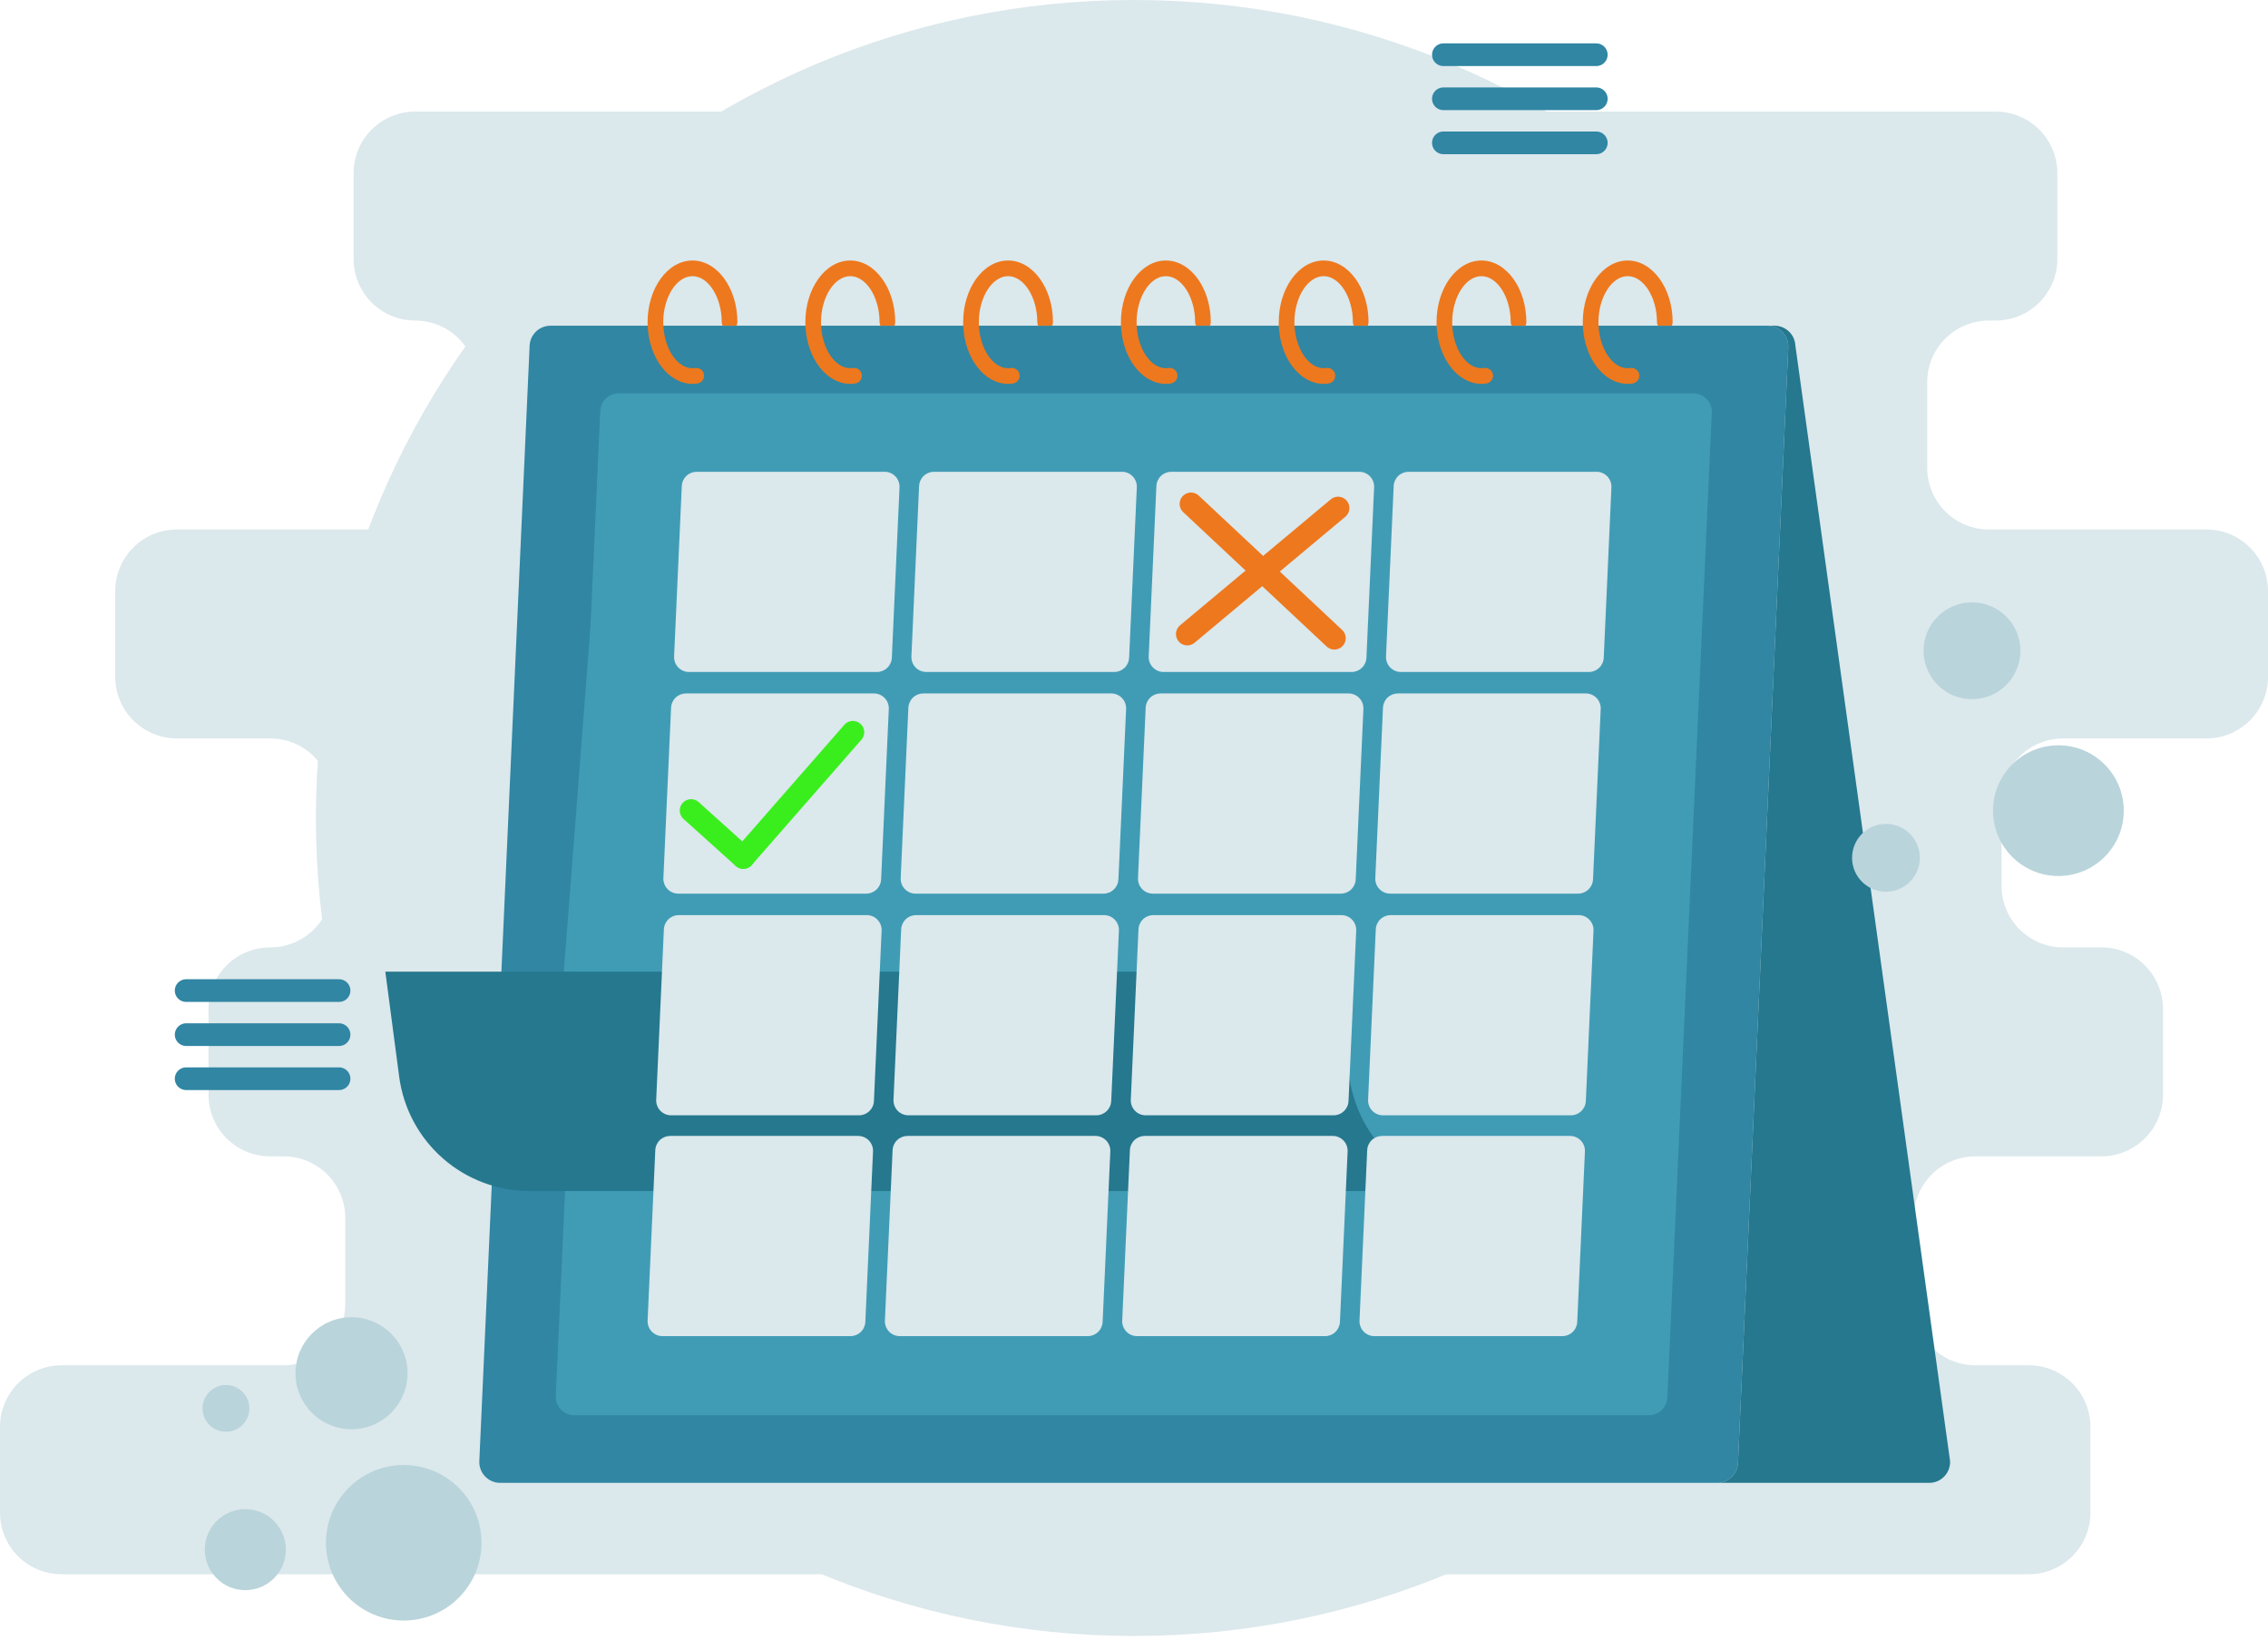 <svg width="300" height="217" viewBox="0 0 300 217" fill="none" xmlns="http://www.w3.org/2000/svg">
<path d="M300 89.539V78.201C300 76.038 299.141 73.965 297.612 72.436C296.083 70.907 294.01 70.048 291.848 70.048H263.073C260.911 70.048 258.838 69.189 257.309 67.661C255.78 66.132 254.921 64.058 254.921 61.896V50.558C254.921 48.396 255.78 46.322 257.309 44.794C258.838 43.265 260.911 42.406 263.073 42.406H263.982C266.144 42.406 268.218 41.547 269.746 40.018C271.275 38.489 272.134 36.416 272.134 34.254V22.915C272.134 21.845 271.923 20.785 271.514 19.796C271.104 18.807 270.503 17.908 269.746 17.151C268.989 16.394 268.091 15.793 267.102 15.384C266.112 14.974 265.052 14.763 263.982 14.763H54.919C52.757 14.763 50.684 15.622 49.155 17.151C47.626 18.68 46.767 20.753 46.767 22.915V34.254C46.767 36.416 47.626 38.489 49.155 40.018C50.684 41.547 52.757 42.406 54.919 42.406C57.082 42.406 59.155 43.265 60.684 44.794C62.213 46.322 63.072 48.396 63.072 50.558V61.896C63.072 64.058 62.213 66.132 60.684 67.661C59.155 69.189 57.082 70.048 54.919 70.048H23.394C21.232 70.048 19.159 70.907 17.63 72.436C16.101 73.965 15.242 76.038 15.242 78.201V89.539C15.242 91.701 16.101 93.775 17.63 95.303C19.159 96.832 21.232 97.691 23.394 97.691H35.764C36.835 97.691 37.895 97.902 38.884 98.312C39.873 98.721 40.772 99.322 41.529 100.079C42.286 100.836 42.886 101.734 43.296 102.724C43.706 103.713 43.916 104.773 43.916 105.843V117.182C43.916 119.344 43.058 121.417 41.529 122.946C40 124.475 37.926 125.334 35.764 125.334H35.734C33.572 125.334 31.499 126.193 29.97 127.721C28.441 129.25 27.582 131.324 27.582 133.486V144.824C27.582 146.986 28.441 149.06 29.97 150.589C31.499 152.117 33.572 152.976 35.734 152.976H37.524C38.595 152.976 39.655 153.187 40.644 153.597C41.633 154.007 42.532 154.607 43.289 155.364C44.046 156.121 44.646 157.02 45.056 158.009C45.465 158.998 45.676 160.058 45.676 161.128V172.467C45.676 174.629 44.817 176.702 43.288 178.231C41.76 179.76 39.686 180.619 37.524 180.619H8.152C5.99 180.619 3.917 181.478 2.388 183.007C0.859 184.536 0 186.609 0 188.771V200.109C8.3024e-06 202.271 0.859 204.345 2.388 205.874C3.917 207.403 5.99 208.262 8.152 208.262H268.359C270.521 208.262 272.594 207.403 274.123 205.874C275.652 204.345 276.511 202.271 276.511 200.109V188.771C276.511 186.609 275.652 184.535 274.123 183.007C272.594 181.478 270.521 180.619 268.359 180.619H261.29C259.128 180.619 257.055 179.76 255.526 178.231C253.997 176.702 253.138 174.629 253.138 172.467V161.128C253.138 158.966 253.997 156.893 255.526 155.364C257.055 153.835 259.128 152.976 261.29 152.976H277.957C280.119 152.976 282.192 152.117 283.721 150.589C285.25 149.06 286.109 146.986 286.109 144.824V133.486C286.109 131.324 285.25 129.25 283.721 127.721C282.192 126.193 280.119 125.334 277.957 125.334H272.901C270.739 125.334 268.665 124.475 267.136 122.946C265.608 121.417 264.749 119.344 264.749 117.182V105.843C264.749 103.681 265.608 101.608 267.136 100.079C268.665 98.55 270.739 97.691 272.901 97.691H291.848C294.01 97.691 296.083 96.832 297.612 95.303C299.141 93.775 300 91.701 300 89.539Z" fill="#DBE8EC"/>
<path d="M150 216.426C209.764 216.426 258.213 167.977 258.213 108.213C258.213 48.449 209.764 0 150 0C90.236 0 41.787 48.449 41.787 108.213C41.787 167.977 90.236 216.426 150 216.426Z" fill="#DBE8EC"/>
<path d="M227.134 196.172H66.161C65.787 196.172 65.418 196.096 65.075 195.95C64.732 195.803 64.422 195.588 64.165 195.319C63.907 195.049 63.706 194.73 63.575 194.381C63.444 194.031 63.385 193.659 63.402 193.286L70.056 45.727C70.088 45.017 70.393 44.347 70.907 43.856C71.42 43.365 72.104 43.09 72.815 43.09H233.788C234.161 43.09 234.53 43.166 234.873 43.313C235.216 43.459 235.526 43.674 235.784 43.944C236.041 44.213 236.242 44.532 236.373 44.882C236.504 45.231 236.563 45.603 236.546 45.976L229.892 193.535C229.86 194.245 229.555 194.916 229.042 195.407C228.528 195.898 227.844 196.172 227.134 196.172Z" fill="#3086A3"/>
<path d="M237.485 45.727C237.453 45.017 237.148 44.347 236.634 43.856C236.121 43.365 235.437 43.09 234.726 43.09H233.788C234.161 43.09 234.53 43.166 234.873 43.313C235.216 43.459 235.526 43.674 235.784 43.944C236.042 44.213 236.242 44.532 236.373 44.882C236.504 45.231 236.563 45.603 236.546 45.976L229.892 193.535C229.86 194.245 229.556 194.916 229.042 195.407C228.528 195.898 227.845 196.172 227.134 196.172H255.186C255.56 196.172 255.929 196.096 256.272 195.95C256.615 195.803 256.925 195.588 257.182 195.319C257.44 195.049 257.641 194.73 257.772 194.381C257.903 194.031 257.962 193.659 257.945 193.286L237.485 45.727Z" fill="#25788E"/>
<path d="M218.115 187.226H75.957C75.628 187.226 75.302 187.159 74.999 187.029C74.696 186.9 74.422 186.71 74.195 186.472C73.967 186.234 73.79 185.952 73.674 185.644C73.558 185.335 73.506 185.006 73.521 184.677L79.397 54.365C79.426 53.738 79.695 53.146 80.148 52.712C80.602 52.279 81.206 52.037 81.834 52.037H223.991C224.321 52.037 224.647 52.103 224.95 52.233C225.253 52.362 225.526 52.552 225.754 52.79C225.982 53.028 226.159 53.31 226.275 53.619C226.39 53.927 226.442 54.256 226.427 54.585L220.551 184.897C220.523 185.524 220.254 186.116 219.8 186.55C219.346 186.984 218.743 187.226 218.115 187.226Z" fill="#409CB5"/>
<path d="M97.54 42.622C97.54 42.786 97.5 42.947 97.423 43.091H95.587C95.509 42.947 95.469 42.786 95.469 42.622C95.469 39.322 93.695 36.534 91.597 36.534C89.498 36.534 87.731 39.322 87.731 42.622C87.731 42.781 87.738 42.933 87.745 43.091C87.903 46.184 89.602 48.711 91.597 48.711C91.714 48.712 91.832 48.702 91.949 48.683C92.083 48.663 92.22 48.671 92.352 48.704C92.484 48.738 92.608 48.797 92.717 48.878C92.826 48.96 92.918 49.062 92.987 49.179C93.057 49.295 93.103 49.425 93.122 49.56C93.142 49.694 93.134 49.831 93.101 49.963C93.067 50.095 93.008 50.219 92.927 50.328C92.845 50.437 92.743 50.529 92.626 50.598C92.51 50.668 92.38 50.714 92.245 50.733C92.031 50.766 91.814 50.782 91.597 50.781C88.442 50.781 85.846 47.371 85.667 43.091C85.66 42.933 85.66 42.781 85.66 42.622C85.66 38.121 88.325 34.463 91.597 34.463C94.875 34.463 97.54 38.121 97.54 42.622Z" fill="#EE781D"/>
<path d="M118.415 42.622C118.415 42.786 118.375 42.947 118.297 43.091H116.461C116.384 42.947 116.343 42.786 116.344 42.622C116.344 39.322 114.57 36.534 112.471 36.534C110.373 36.534 108.598 39.322 108.598 42.622C108.598 42.781 108.605 42.933 108.612 43.091C108.771 46.184 110.476 48.711 112.471 48.711C112.589 48.712 112.707 48.702 112.823 48.683C113.095 48.644 113.371 48.714 113.591 48.878C113.812 49.043 113.957 49.288 113.997 49.56C114.036 49.831 113.966 50.108 113.801 50.328C113.637 50.548 113.392 50.694 113.12 50.733C112.905 50.766 112.688 50.782 112.471 50.781C109.31 50.781 106.714 47.371 106.534 43.091C106.528 42.933 106.528 42.781 106.528 42.622C106.528 38.121 109.192 34.463 112.471 34.463C115.743 34.463 118.415 38.121 118.415 42.622Z" fill="#EE781D"/>
<path d="M139.282 42.622C139.283 42.786 139.243 42.947 139.165 43.091H137.329C137.251 42.947 137.211 42.786 137.212 42.622C137.212 39.322 135.437 36.534 133.346 36.534C131.247 36.534 129.473 39.322 129.473 42.622C129.473 42.781 129.48 42.933 129.487 43.091C129.646 46.184 131.351 48.711 133.346 48.711C133.461 48.711 133.577 48.702 133.691 48.683C133.963 48.643 134.24 48.712 134.46 48.876C134.681 49.039 134.828 49.284 134.868 49.556C134.908 49.828 134.839 50.105 134.675 50.325C134.511 50.546 134.267 50.693 133.995 50.733C133.78 50.766 133.563 50.782 133.346 50.781C130.184 50.781 127.589 47.371 127.409 43.091C127.402 42.933 127.402 42.781 127.402 42.622C127.402 38.121 130.067 34.463 133.346 34.463C136.618 34.463 139.282 38.121 139.282 42.622Z" fill="#EE781D"/>
<path d="M160.157 42.622C160.158 42.786 160.117 42.947 160.04 43.091H158.204C158.126 42.947 158.086 42.786 158.086 42.622C158.086 39.322 156.312 36.534 154.214 36.534C152.115 36.534 150.341 39.322 150.341 42.622C150.341 42.781 150.348 42.933 150.355 43.091C150.514 46.184 152.219 48.711 154.214 48.711C154.331 48.712 154.449 48.702 154.566 48.683C154.837 48.644 155.114 48.714 155.334 48.878C155.554 49.043 155.7 49.288 155.739 49.56C155.778 49.831 155.708 50.108 155.544 50.328C155.379 50.548 155.134 50.694 154.862 50.733C154.648 50.766 154.431 50.782 154.214 50.781C151.059 50.781 148.456 47.371 148.277 43.091C148.27 42.933 148.27 42.781 148.27 42.622C148.27 38.121 150.942 34.463 154.214 34.463C157.493 34.463 160.157 38.121 160.157 42.622Z" fill="#EE781D"/>
<path d="M181.025 42.622C181.026 42.786 180.985 42.947 180.908 43.091H179.072C178.994 42.947 178.954 42.786 178.954 42.622C178.954 39.322 177.187 36.534 175.089 36.534C172.99 36.534 171.216 39.322 171.216 42.622C171.216 42.781 171.223 42.933 171.23 43.091C171.395 46.364 173.314 48.993 175.434 48.683C175.706 48.643 175.982 48.712 176.203 48.876C176.424 49.039 176.57 49.284 176.611 49.556C176.651 49.828 176.582 50.105 176.418 50.325C176.254 50.546 176.009 50.693 175.737 50.733C175.523 50.766 175.306 50.782 175.089 50.781C171.927 50.781 169.331 47.371 169.152 43.091C169.145 42.933 169.145 42.781 169.145 42.622C169.145 38.121 171.81 34.463 175.089 34.463C178.361 34.463 181.025 38.121 181.025 42.622Z" fill="#EE781D"/>
<path d="M201.9 42.622C201.9 42.786 201.86 42.947 201.783 43.091H199.946C199.869 42.947 199.828 42.786 199.829 42.622C199.829 39.322 198.055 36.534 195.956 36.534C193.858 36.534 192.091 39.322 192.091 42.622C192.091 42.781 192.098 42.933 192.104 43.091C192.263 46.184 193.961 48.711 195.956 48.711C196.074 48.712 196.192 48.702 196.308 48.683C196.58 48.644 196.857 48.714 197.077 48.878C197.297 49.043 197.443 49.288 197.482 49.56C197.521 49.831 197.451 50.108 197.287 50.328C197.122 50.548 196.877 50.694 196.605 50.733C196.391 50.766 196.174 50.782 195.956 50.781C192.802 50.781 190.206 47.371 190.027 43.091C190.02 42.933 190.02 42.781 190.02 42.622C190.02 38.121 192.684 34.463 195.956 34.463C199.235 34.463 201.9 38.121 201.9 42.622Z" fill="#EE781D"/>
<path d="M221.249 42.622C221.249 42.786 221.209 42.947 221.132 43.091H219.295C219.218 42.947 219.177 42.786 219.178 42.622C219.178 39.322 217.404 36.534 215.305 36.534C213.207 36.534 211.433 39.322 211.433 42.622C211.433 42.781 211.44 42.933 211.447 43.091C211.605 46.184 213.31 48.711 215.305 48.711C215.423 48.712 215.541 48.702 215.657 48.683C215.929 48.644 216.206 48.714 216.426 48.878C216.646 49.043 216.792 49.288 216.831 49.56C216.87 49.831 216.8 50.108 216.636 50.328C216.471 50.548 216.226 50.694 215.954 50.733C215.74 50.766 215.523 50.782 215.305 50.781C212.144 50.781 209.548 47.371 209.369 43.091C209.362 42.933 209.362 42.781 209.362 42.622C209.362 38.121 212.026 34.463 215.305 34.463C218.577 34.463 221.249 38.121 221.249 42.622Z" fill="#EE781D"/>
<path d="M240.384 176.762H238.086V176.679C238.845 176.734 239.611 176.762 240.384 176.762Z" fill="#25788E"/>
<path d="M218.623 57.836L213.155 140.159C213.155 142.445 212.705 144.709 211.83 146.821C210.955 148.934 209.673 150.853 208.056 152.47C206.439 154.086 204.52 155.369 202.407 156.244C200.295 157.119 198.031 157.569 195.745 157.569C191.521 157.569 187.442 156.034 184.267 153.25C181.091 150.466 179.036 146.622 178.484 142.435L176.652 128.546H74.579L80.047 57.836L218.623 57.836Z" fill="#409CB5"/>
<path d="M70.062 157.569H70.062C65.839 157.569 61.76 156.034 58.584 153.25C55.409 150.466 53.353 146.622 52.801 142.435L50.97 128.546H176.652L178.484 142.435C179.036 146.622 181.091 150.466 184.267 153.25C187.442 156.034 191.522 157.569 195.745 157.569H70.062Z" fill="#25788E"/>
<path d="M115.999 88.899H91.136C90.87 88.899 90.606 88.845 90.361 88.74C90.117 88.635 89.895 88.482 89.711 88.29C89.528 88.097 89.384 87.87 89.291 87.62C89.197 87.371 89.155 87.105 89.167 86.839L90.184 64.294C90.207 63.788 90.424 63.309 90.791 62.959C91.158 62.608 91.645 62.412 92.153 62.412H117.015C117.282 62.412 117.545 62.466 117.79 62.571C118.035 62.676 118.256 62.829 118.44 63.021C118.624 63.214 118.767 63.442 118.861 63.691C118.954 63.94 118.996 64.206 118.984 64.472L117.968 87.017C117.945 87.524 117.727 88.002 117.361 88.353C116.994 88.703 116.506 88.899 115.999 88.899Z" fill="#DBE8EC"/>
<path d="M147.387 88.899H122.525C122.258 88.899 121.995 88.845 121.75 88.74C121.505 88.635 121.284 88.482 121.1 88.29C120.916 88.097 120.773 87.87 120.68 87.62C120.586 87.371 120.544 87.105 120.556 86.839L121.573 64.294C121.595 63.788 121.813 63.309 122.18 62.959C122.546 62.608 123.034 62.412 123.541 62.412H148.404C148.67 62.412 148.934 62.466 149.179 62.571C149.424 62.676 149.645 62.829 149.829 63.021C150.013 63.214 150.156 63.441 150.249 63.691C150.343 63.94 150.385 64.206 150.373 64.472L149.356 87.017C149.333 87.524 149.116 88.002 148.749 88.353C148.383 88.703 147.895 88.899 147.387 88.899Z" fill="#DBE8EC"/>
<path d="M178.777 88.899H153.914C153.648 88.899 153.384 88.845 153.139 88.74C152.894 88.635 152.673 88.482 152.489 88.29C152.305 88.097 152.162 87.87 152.069 87.62C151.975 87.371 151.933 87.105 151.945 86.839L152.962 64.294C152.985 63.788 153.202 63.309 153.569 62.959C153.935 62.608 154.423 62.412 154.93 62.412H179.793C180.06 62.412 180.323 62.466 180.568 62.571C180.813 62.676 181.034 62.829 181.218 63.021C181.402 63.214 181.545 63.441 181.638 63.691C181.732 63.94 181.774 64.206 181.762 64.472L180.745 87.017C180.723 87.524 180.505 88.002 180.138 88.353C179.772 88.703 179.284 88.899 178.777 88.899Z" fill="#DBE8EC"/>
<path d="M210.166 88.899H185.303C185.037 88.899 184.773 88.845 184.528 88.74C184.284 88.635 184.062 88.482 183.878 88.29C183.694 88.097 183.551 87.87 183.458 87.62C183.364 87.371 183.322 87.105 183.334 86.839L184.351 64.294C184.374 63.788 184.591 63.309 184.958 62.959C185.325 62.608 185.812 62.412 186.32 62.412H211.182C211.449 62.412 211.712 62.466 211.957 62.571C212.202 62.676 212.423 62.829 212.607 63.021C212.791 63.214 212.934 63.441 213.028 63.691C213.121 63.94 213.163 64.206 213.151 64.472L212.135 87.017C212.112 87.524 211.894 88.002 211.528 88.353C211.161 88.703 210.673 88.899 210.166 88.899Z" fill="#DBE8EC"/>
<path d="M114.581 118.223H89.719C89.452 118.223 89.189 118.169 88.944 118.064C88.699 117.96 88.478 117.806 88.294 117.614C88.11 117.422 87.967 117.194 87.873 116.944C87.78 116.695 87.738 116.429 87.75 116.163L88.766 93.618C88.789 93.112 89.007 92.633 89.373 92.283C89.74 91.932 90.228 91.737 90.735 91.737H115.598C115.864 91.737 116.128 91.79 116.373 91.895C116.617 92 116.839 92.153 117.023 92.346C117.207 92.538 117.35 92.766 117.443 93.015C117.537 93.264 117.579 93.53 117.567 93.796L116.55 116.341C116.527 116.848 116.31 117.326 115.943 117.677C115.576 118.027 115.089 118.223 114.581 118.223Z" fill="#DBE8EC"/>
<path d="M145.971 118.223H121.108C120.841 118.223 120.578 118.169 120.333 118.064C120.088 117.96 119.867 117.806 119.683 117.614C119.499 117.422 119.356 117.194 119.263 116.944C119.169 116.695 119.127 116.429 119.139 116.163L120.156 93.618C120.178 93.112 120.396 92.633 120.763 92.283C121.129 91.932 121.617 91.737 122.124 91.737H146.987C147.253 91.737 147.517 91.79 147.762 91.895C148.007 92 148.228 92.153 148.412 92.346C148.596 92.538 148.739 92.766 148.832 93.015C148.926 93.264 148.968 93.53 148.956 93.796L147.939 116.341C147.916 116.848 147.699 117.326 147.332 117.677C146.966 118.027 146.478 118.223 145.971 118.223Z" fill="#DBE8EC"/>
<path d="M177.36 118.223H152.497C152.231 118.223 151.967 118.169 151.722 118.064C151.477 117.96 151.256 117.806 151.072 117.614C150.888 117.422 150.745 117.194 150.652 116.944C150.558 116.695 150.516 116.429 150.528 116.163L151.545 93.618C151.568 93.112 151.785 92.633 152.152 92.283C152.518 91.932 153.006 91.737 153.513 91.737H178.376C178.643 91.737 178.906 91.79 179.151 91.895C179.396 92 179.617 92.153 179.801 92.346C179.985 92.538 180.128 92.766 180.221 93.015C180.315 93.264 180.357 93.53 180.345 93.796L179.328 116.341C179.306 116.848 179.088 117.326 178.721 117.677C178.355 118.027 177.867 118.223 177.36 118.223Z" fill="#DBE8EC"/>
<path d="M208.748 118.223H183.886C183.619 118.223 183.356 118.169 183.111 118.064C182.866 117.96 182.645 117.806 182.461 117.614C182.277 117.422 182.134 117.194 182.04 116.944C181.947 116.695 181.905 116.429 181.917 116.163L182.933 93.618C182.956 93.112 183.174 92.633 183.54 92.283C183.907 91.932 184.395 91.737 184.902 91.737H209.765C210.031 91.737 210.295 91.79 210.54 91.895C210.784 92 211.006 92.153 211.19 92.346C211.374 92.538 211.517 92.766 211.61 93.015C211.704 93.264 211.746 93.53 211.734 93.796L210.717 116.341C210.694 116.848 210.477 117.326 210.11 117.677C209.743 118.027 209.256 118.223 208.748 118.223Z" fill="#DBE8EC"/>
<path d="M113.63 147.547H88.767C88.501 147.547 88.237 147.493 87.992 147.388C87.747 147.284 87.526 147.131 87.342 146.938C87.158 146.746 87.015 146.518 86.922 146.269C86.828 146.019 86.786 145.754 86.798 145.488L87.815 122.943C87.838 122.436 88.055 121.957 88.422 121.607C88.788 121.256 89.276 121.061 89.784 121.061H114.646C114.913 121.061 115.176 121.115 115.421 121.219C115.666 121.324 115.887 121.477 116.071 121.67C116.255 121.862 116.398 122.09 116.491 122.339C116.585 122.588 116.627 122.854 116.615 123.12L115.598 145.665C115.576 146.172 115.358 146.65 114.991 147.001C114.625 147.351 114.137 147.547 113.63 147.547Z" fill="#DBE8EC"/>
<path d="M145.018 147.547H120.156C119.889 147.547 119.626 147.493 119.381 147.388C119.136 147.284 118.915 147.131 118.731 146.938C118.547 146.746 118.404 146.518 118.31 146.269C118.217 146.019 118.175 145.754 118.187 145.488L119.203 122.943C119.226 122.436 119.444 121.957 119.81 121.607C120.177 121.256 120.665 121.061 121.172 121.061H146.035C146.301 121.061 146.565 121.115 146.81 121.219C147.054 121.324 147.276 121.477 147.46 121.67C147.644 121.862 147.787 122.09 147.88 122.339C147.974 122.588 148.016 122.854 148.004 123.12L146.987 145.665C146.964 146.172 146.747 146.65 146.38 147.001C146.013 147.351 145.526 147.547 145.018 147.547Z" fill="#DBE8EC"/>
<path d="M176.408 147.547H151.545C151.279 147.547 151.015 147.493 150.77 147.388C150.525 147.284 150.304 147.131 150.12 146.938C149.936 146.746 149.793 146.518 149.7 146.269C149.606 146.019 149.564 145.754 149.576 145.488L150.593 122.943C150.616 122.436 150.833 121.957 151.2 121.607C151.567 121.256 152.054 121.061 152.562 121.061H177.424C177.691 121.061 177.954 121.115 178.199 121.219C178.444 121.324 178.665 121.477 178.849 121.67C179.033 121.862 179.176 122.09 179.27 122.339C179.363 122.588 179.405 122.854 179.393 123.12L178.376 145.665C178.354 146.172 178.136 146.65 177.77 147.001C177.403 147.351 176.915 147.547 176.408 147.547Z" fill="#DBE8EC"/>
<path d="M207.797 147.547H182.934C182.668 147.547 182.404 147.493 182.159 147.388C181.914 147.284 181.693 147.131 181.509 146.938C181.325 146.746 181.182 146.518 181.089 146.269C180.995 146.019 180.953 145.754 180.965 145.488L181.982 122.943C182.005 122.436 182.222 121.957 182.589 121.607C182.955 121.256 183.443 121.061 183.951 121.061H208.813C209.08 121.061 209.343 121.115 209.588 121.219C209.833 121.324 210.054 121.477 210.238 121.67C210.422 121.862 210.565 122.09 210.659 122.339C210.752 122.588 210.794 122.854 210.782 123.12L209.765 145.665C209.743 146.172 209.525 146.65 209.158 147.001C208.792 147.351 208.304 147.547 207.797 147.547Z" fill="#DBE8EC"/>
<path d="M112.494 176.762H87.631C87.365 176.762 87.101 176.708 86.856 176.603C86.611 176.498 86.39 176.345 86.206 176.153C86.022 175.96 85.879 175.732 85.786 175.483C85.692 175.234 85.65 174.968 85.662 174.702L86.679 152.157C86.702 151.65 86.919 151.172 87.286 150.821C87.653 150.471 88.14 150.275 88.647 150.275H113.51C113.777 150.275 114.04 150.329 114.285 150.434C114.53 150.538 114.751 150.692 114.935 150.884C115.119 151.077 115.262 151.304 115.356 151.554C115.449 151.803 115.491 152.069 115.479 152.335L114.462 174.88C114.44 175.386 114.222 175.865 113.855 176.215C113.489 176.566 113.001 176.762 112.494 176.762Z" fill="#DBE8EC"/>
<path d="M143.883 176.762H119.02C118.754 176.762 118.49 176.708 118.245 176.603C118 176.498 117.779 176.345 117.595 176.153C117.411 175.96 117.268 175.732 117.175 175.483C117.081 175.234 117.039 174.968 117.051 174.702L118.068 152.157C118.091 151.65 118.308 151.172 118.675 150.821C119.041 150.471 119.529 150.275 120.036 150.275H144.899C145.166 150.275 145.429 150.329 145.674 150.434C145.919 150.538 146.14 150.692 146.324 150.884C146.508 151.077 146.651 151.304 146.744 151.554C146.838 151.803 146.88 152.069 146.868 152.335L145.851 174.88C145.829 175.386 145.611 175.865 145.244 176.215C144.878 176.566 144.39 176.762 143.883 176.762Z" fill="#DBE8EC"/>
<path d="M175.272 176.762H150.409C150.143 176.762 149.879 176.708 149.634 176.603C149.389 176.498 149.168 176.345 148.984 176.153C148.8 175.96 148.657 175.732 148.564 175.483C148.47 175.234 148.428 174.968 148.44 174.702L149.457 152.157C149.48 151.65 149.697 151.172 150.064 150.821C150.431 150.471 150.918 150.275 151.426 150.275H176.288C176.555 150.275 176.818 150.329 177.063 150.434C177.308 150.538 177.529 150.692 177.713 150.884C177.897 151.077 178.04 151.304 178.134 151.554C178.227 151.803 178.269 152.069 178.257 152.335L177.241 174.88C177.218 175.386 177 175.865 176.634 176.215C176.267 176.566 175.779 176.762 175.272 176.762Z" fill="#DBE8EC"/>
<path d="M206.661 176.762H181.798C181.532 176.762 181.268 176.708 181.023 176.603C180.778 176.498 180.557 176.345 180.373 176.153C180.189 175.96 180.046 175.732 179.953 175.483C179.859 175.234 179.817 174.968 179.829 174.702L180.846 152.157C180.869 151.65 181.086 151.172 181.453 150.821C181.819 150.471 182.307 150.275 182.815 150.275H207.677C207.944 150.275 208.207 150.329 208.452 150.434C208.697 150.538 208.918 150.692 209.102 150.884C209.286 151.077 209.429 151.304 209.523 151.554C209.616 151.803 209.658 152.069 209.646 152.335L208.629 174.88C208.607 175.386 208.389 175.865 208.022 176.215C207.656 176.566 207.168 176.762 206.661 176.762Z" fill="#DBE8EC"/>
<path d="M157.538 66.661L176.505 84.43" stroke="#EE781D" stroke-width="3" stroke-miterlimit="10" stroke-linecap="round"/>
<path d="M176.991 67.211L157.052 83.88" stroke="#EE781D" stroke-width="3" stroke-miterlimit="10" stroke-linecap="round"/>
<path d="M91.415 107.227L98.318 113.44" stroke="#3AEE1D" stroke-width="3" stroke-miterlimit="10" stroke-linecap="round"/>
<path d="M112.814 96.872L98.318 113.439" stroke="#3AEE1D" stroke-width="3" stroke-miterlimit="10" stroke-linecap="round"/>
<path d="M190.924 7.239H211.149" stroke="#3086A3" stroke-width="3" stroke-miterlimit="10" stroke-linecap="round"/>
<path d="M190.924 13.068H211.149" stroke="#3086A3" stroke-width="3" stroke-miterlimit="10" stroke-linecap="round"/>
<path d="M190.924 18.897H211.149" stroke="#3086A3" stroke-width="3" stroke-miterlimit="10" stroke-linecap="round"/>
<path d="M24.623 131.046H44.847" stroke="#3086A3" stroke-width="3" stroke-miterlimit="10" stroke-linecap="round"/>
<path d="M24.623 136.875H44.847" stroke="#3086A3" stroke-width="3" stroke-miterlimit="10" stroke-linecap="round"/>
<path d="M24.623 142.705H44.847" stroke="#3086A3" stroke-width="3" stroke-miterlimit="10" stroke-linecap="round"/>
<path d="M272.277 115.887C277.051 115.887 280.921 112.017 280.921 107.243C280.921 102.468 277.051 98.598 272.277 98.598C267.502 98.598 263.632 102.468 263.632 107.243C263.632 112.017 267.502 115.887 272.277 115.887Z" fill="#B9D4DB"/>
<path d="M249.465 117.964C251.94 117.964 253.947 115.957 253.947 113.481C253.947 111.006 251.94 108.999 249.465 108.999C246.989 108.999 244.982 111.006 244.982 113.481C244.982 115.957 246.989 117.964 249.465 117.964Z" fill="#B9D4DB"/>
<path d="M260.846 92.493C264.383 92.493 267.25 89.627 267.25 86.09C267.25 82.554 264.383 79.687 260.846 79.687C257.31 79.687 254.443 82.554 254.443 86.09C254.443 89.627 257.31 92.493 260.846 92.493Z" fill="#B9D4DB"/>
<path d="M53.406 214.384C59.086 214.384 63.691 209.779 63.691 204.099C63.691 198.418 59.086 193.813 53.406 193.813C47.725 193.813 43.121 198.418 43.121 204.099C43.121 209.779 47.725 214.384 53.406 214.384Z" fill="#B9D4DB"/>
<path d="M32.451 210.366C35.41 210.366 37.808 207.967 37.808 205.009C37.808 202.05 35.41 199.651 32.451 199.651C29.492 199.651 27.093 202.05 27.093 205.009C27.093 207.967 29.492 210.366 32.451 210.366Z" fill="#B9D4DB"/>
<path d="M29.888 189.409C31.594 189.409 32.978 188.026 32.978 186.319C32.978 184.612 31.594 183.229 29.888 183.229C28.181 183.229 26.797 184.612 26.797 186.319C26.797 188.026 28.181 189.409 29.888 189.409Z" fill="#B9D4DB"/>
<path d="M46.495 189.076C50.587 189.076 53.903 185.759 53.903 181.668C53.903 177.576 50.587 174.26 46.495 174.26C42.404 174.26 39.087 177.576 39.087 181.668C39.087 185.759 42.404 189.076 46.495 189.076Z" fill="#B9D4DB"/>
</svg>

